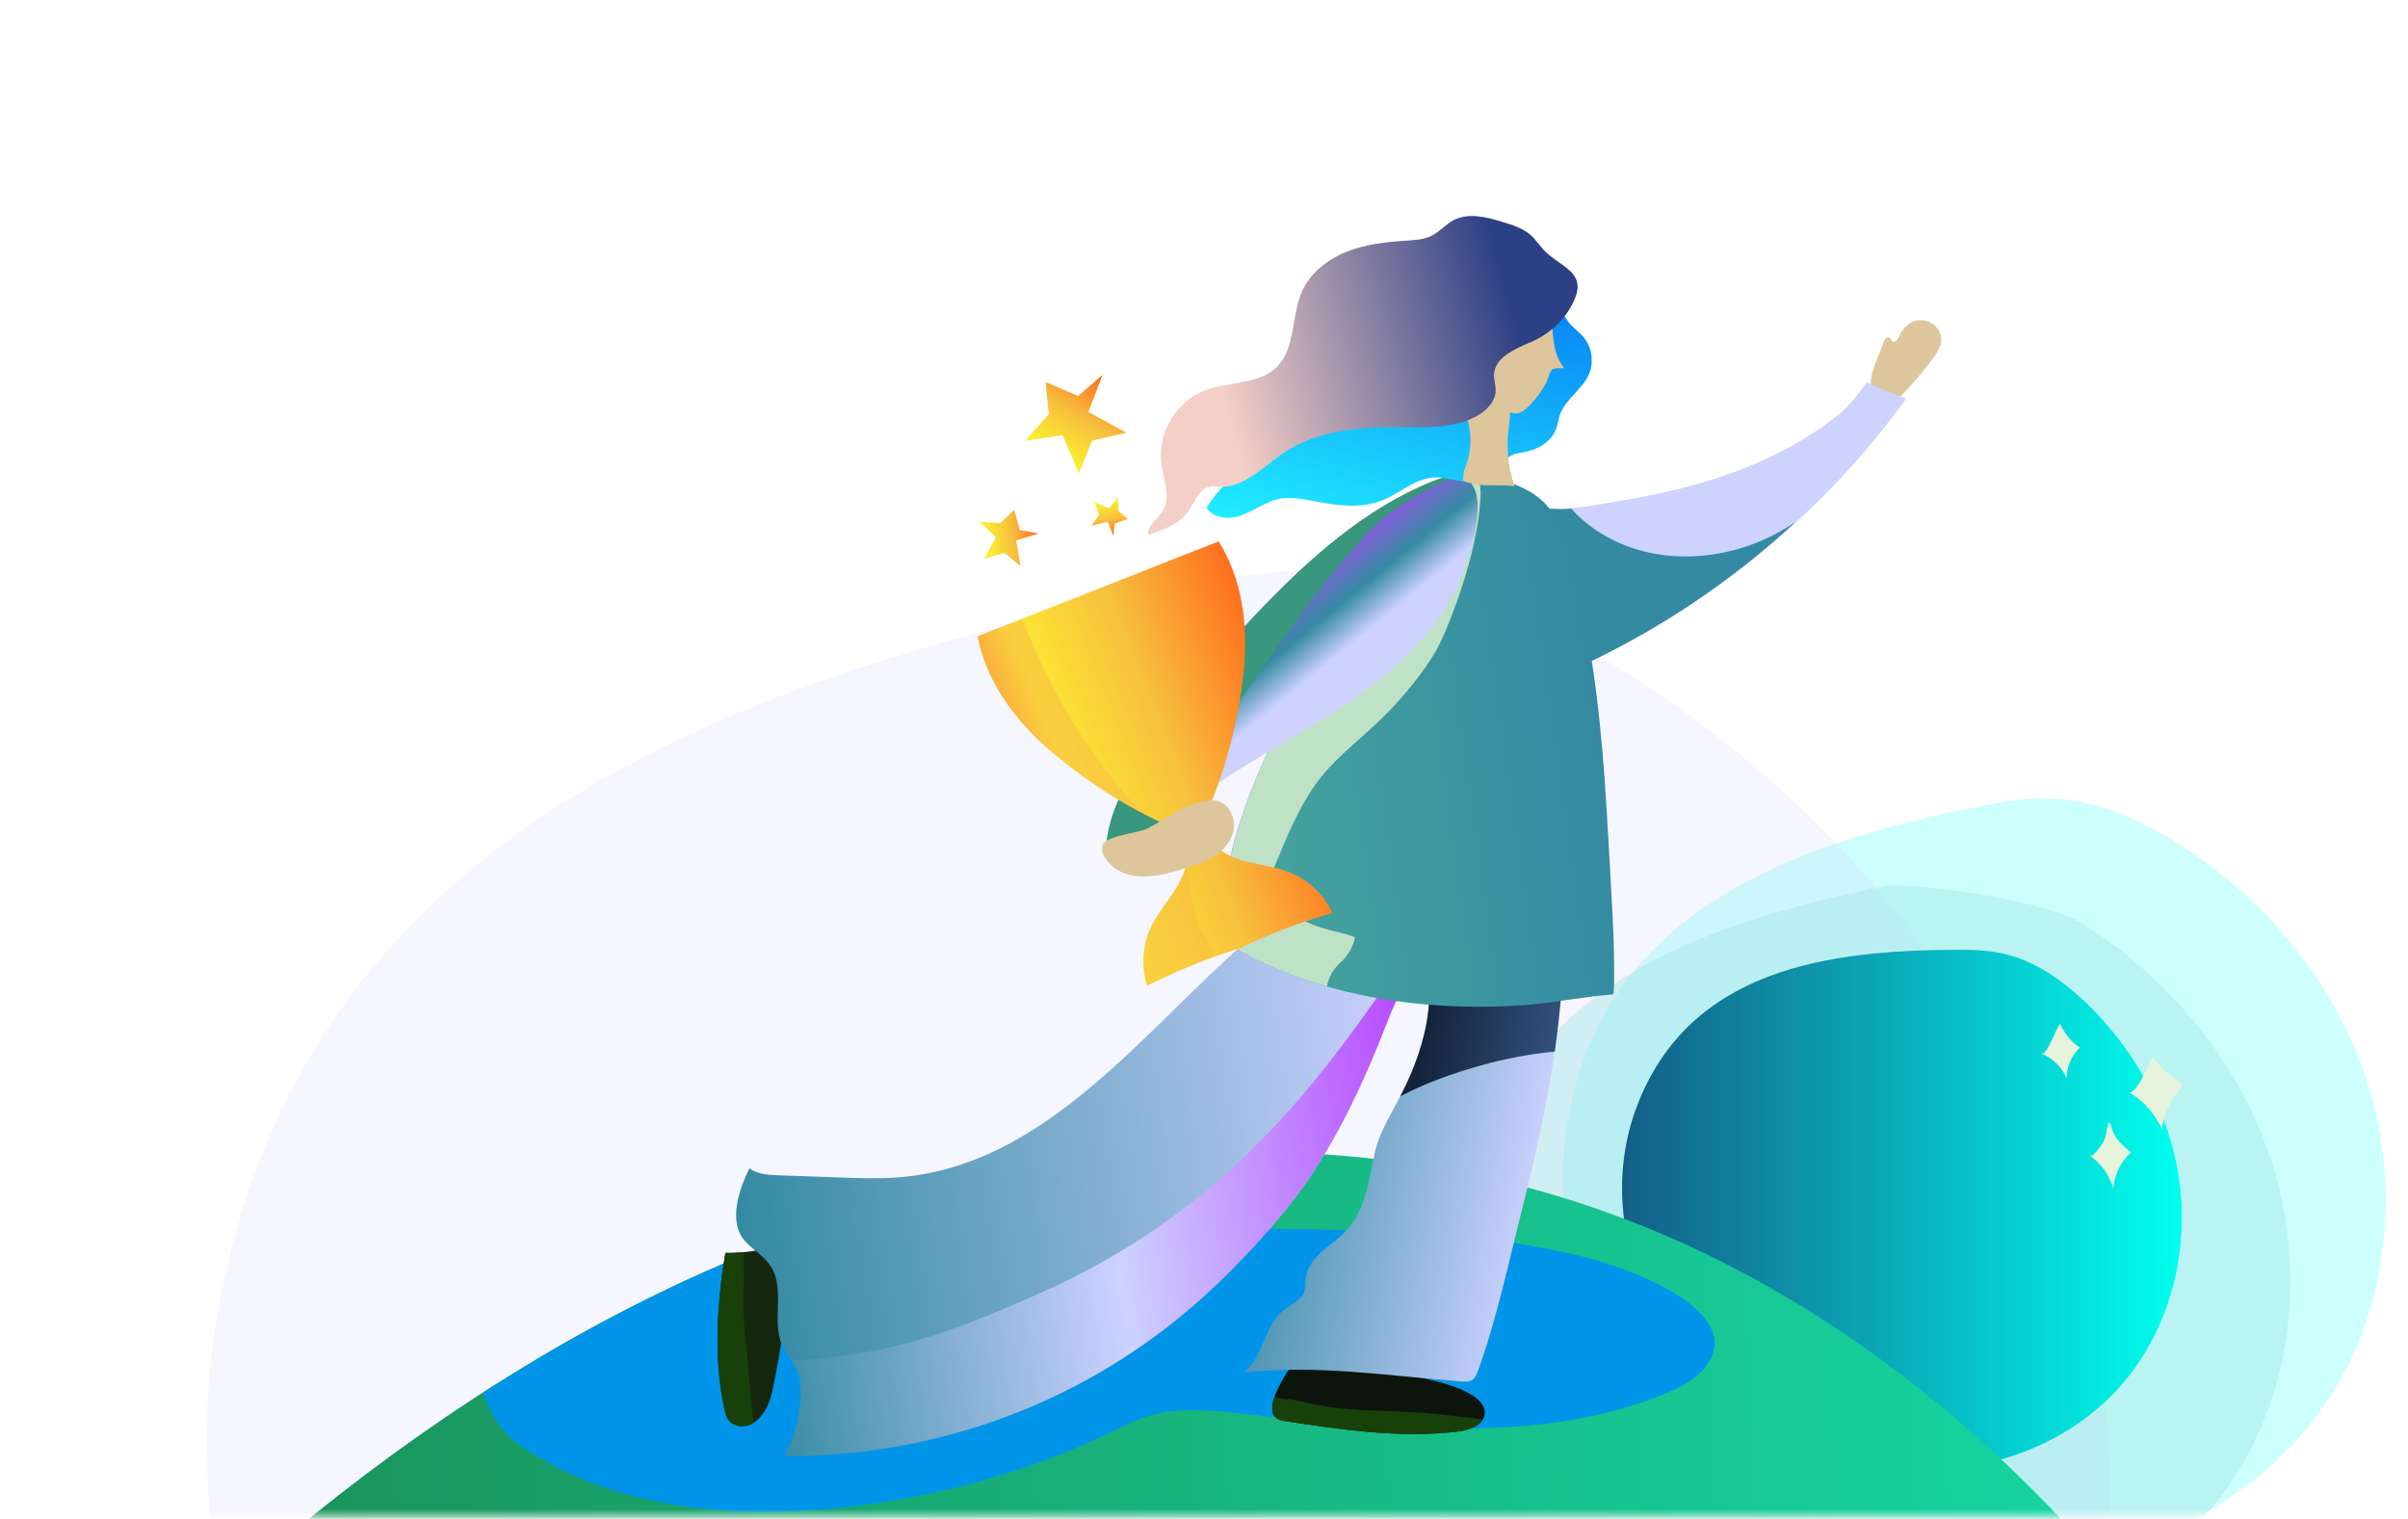 <svg width="371" height="234" viewBox="0 0 371 234" fill="none" xmlns="http://www.w3.org/2000/svg">
<mask id="mask0_20_508" style="mask-type:luminance" maskUnits="userSpaceOnUse" x="0" y="0" width="371" height="234">
<path d="M370.667 0.898H0.673V233.568H370.667V0.898Z" fill="white"/>
</mask>
<g mask="url(#mask0_20_508)">
<path opacity="0.2" d="M241.598 172.187C238.773 188.018 243.772 205.049 254.71 216.832C260.619 223.2 268.039 227.994 275.769 231.949C283.313 235.811 291.292 238.959 299.643 240.408C323.952 244.643 350.775 232.353 361.796 210.258C368.699 196.435 369.289 179.776 364.208 165.187C359.127 150.599 348.592 138.132 335.511 129.922C329.54 126.174 322.845 123.223 315.797 122.995C312.206 122.881 308.646 123.471 305.128 124.186C276.959 129.859 247.362 139.934 241.609 172.176L241.598 172.187Z" fill="#05FFF0"/>
<path opacity="0.2" d="M33.653 201.629C27.116 238.236 38.681 277.62 63.988 304.865C77.658 319.589 94.826 330.674 112.71 339.82C130.164 348.75 148.624 356.028 167.945 359.38C224.185 369.172 286.244 340.754 311.742 289.662C327.712 257.7 329.077 219.178 317.321 185.444C305.565 151.71 281.192 122.885 250.929 103.899C237.114 95.232 221.624 88.409 205.319 87.882C197.011 87.618 188.775 88.983 180.635 90.635C115.464 103.755 46.989 127.05 33.677 201.605L33.653 201.629Z" fill="#CDD2FF"/>
<path opacity="0.38" d="M226.904 184.539C224.079 200.37 229.077 217.402 240.016 229.185C245.925 235.552 253.344 240.346 261.075 244.301C268.619 248.164 276.598 251.311 284.949 252.761C309.258 256.995 336.081 244.705 347.102 222.61C354.005 208.787 354.594 192.128 349.513 177.539C344.432 162.951 333.897 150.485 320.817 142.274C314.845 138.526 293.952 135.824 290.434 136.538C262.265 142.212 232.668 152.286 226.914 184.528L226.904 184.539Z" fill="#9AE4E4"/>
<path d="M252.298 170.178C248.283 180.459 249.39 192.594 255.186 201.974C258.321 207.048 262.668 211.262 267.345 214.958C271.909 218.562 276.856 221.74 282.289 223.832C298.09 229.92 317.774 225.219 328.132 211.821C334.621 203.435 337.229 192.304 335.749 181.805C334.269 171.306 328.836 161.511 321.127 154.243C317.608 150.93 313.489 148.041 308.781 146.954C306.38 146.394 303.896 146.322 301.444 146.333C281.73 146.405 260.463 149.231 252.298 170.168V170.178Z" fill="url(#paint0_linear_20_508)"/>
<path d="M322.007 178.057C323.735 179.268 325.018 181.09 325.587 183.131C325.753 180.997 326.757 178.947 328.351 177.518C327.098 176.659 325.701 175.251 325.339 173.739C325.267 173.429 325.174 173.045 324.863 172.952C324.563 174.185 324.48 175.469 323.725 176.472C323.538 176.721 322.4 178.326 322.007 178.057Z" fill="#E5F4DB"/>
<path d="M314.473 162.298C316.212 162.982 317.65 164.38 318.396 166.088C318.427 164.338 319.172 162.609 320.434 161.397C319.047 160.507 318.147 159.244 317.423 157.794C316.802 158.063 315.498 162.702 314.473 162.298Z" fill="#E5F4DB"/>
<path d="M327.926 168.252C330.317 169.567 331.921 171.586 333.131 173.978C333.266 172.093 334.218 169.805 335.439 168.376C335.646 168.138 335.863 167.9 335.998 167.61C336.133 167.32 336.133 166.958 335.936 166.719C335.832 166.606 335.698 166.523 335.564 166.45C334.198 165.674 332.997 164.607 332.056 163.354C331.962 163.22 331.838 163.075 331.672 163.086C331.476 163.086 331.352 163.303 331.279 163.489C331.021 164.131 329.013 168.863 327.926 168.262V168.252Z" fill="#E5F4DB"/>
<path d="M358.247 293.317C354.004 285.406 350.113 277.817 348.964 275.901C340.82 262.286 331.465 249.375 320.827 237.602C299.829 214.337 273.72 195.337 243.793 185.481C199.832 171.006 150.749 177.083 108.496 195.969C83.804 207.006 61.172 222.237 40.641 239.777C22.303 255.442 7.66 274.835 -6.197 294.663C-6.673 295.346 -7.17 296.091 -7.118 296.93C-7.066 297.789 -6.445 298.493 -5.855 299.125C-3.113 302.066 -0.371 305.006 2.372 307.947C5.694 311.519 9.047 315.101 12.989 317.98C30.685 330.86 55.967 330.352 76.415 327.412C98.106 324.285 119.993 319.057 141.673 322.235C151.059 323.612 160.155 326.532 169.531 327.981C183.605 330.166 198.207 328.934 211.722 324.43C224.947 320.02 237.076 312.565 250.55 309.003C286.718 299.425 324.325 319.253 361.703 317.389C365.056 317.213 367.623 314.573 370.904 313.994C365.471 308.226 361.983 300.295 358.247 293.338V293.317Z" fill="url(#paint1_linear_20_508)"/>
<path style="mix-blend-mode:multiply" d="M80.545 222.993C97.682 234.506 120.656 234.382 140.204 230.707C149.952 228.874 159.515 225.954 168.559 221.885C173.123 219.835 176.393 217.619 181.35 217.34C188.17 216.956 195.62 218.448 202.43 218.975C220.633 220.383 239.612 221.667 256.511 214.741C258.819 213.799 261.137 212.639 262.689 210.692C269.664 201.913 250.126 195.162 244.434 193.733C237.315 191.952 230.05 190.906 222.744 190.306C195.734 188.069 167.949 191.32 141.58 184.259C130.249 187.272 119.155 191.217 108.506 195.98C96.678 201.27 85.326 207.524 74.45 214.534C75.505 217.961 77.523 220.963 80.555 223.003L80.545 222.993Z" fill="url(#paint2_linear_20_508)"/>
<path d="M197.762 218.903C206.662 220.259 215.696 221.616 224.627 220.55C226.459 220.332 228.756 219.493 228.766 217.65C228.766 216.522 227.835 215.611 226.883 215C224.855 213.706 222.464 213.105 220.125 212.525C215.479 211.376 210.843 210.237 206.196 209.088C202.647 208.207 199.966 208.643 198.062 211.79C196.79 213.892 194.357 218.375 197.762 218.893V218.903Z" fill="#0C150C"/>
<path d="M218.749 217.64C215.634 217.433 212.509 217.391 209.384 217.215C205.762 217.009 202.294 216.48 198.797 215.538C197.938 215.611 197.11 215.486 196.365 215.196C195.765 216.946 195.755 218.603 197.752 218.903C206.652 220.259 215.686 221.616 224.616 220.55C226.055 220.373 227.783 219.825 228.456 218.696C225.206 218.334 221.967 217.847 218.738 217.63L218.749 217.64Z" fill="#18410A"/>
<path d="M111.652 217.267C111.766 217.785 111.91 218.303 112.211 218.737C113.007 219.866 114.756 219.98 115.957 219.296C117.157 218.613 117.923 217.35 118.482 216.087C119.434 213.944 122.983 192.625 121.183 192.49C117.975 192.242 115.005 193.143 111.766 193.029C110.451 200.732 109.914 209.595 111.652 217.267Z" fill="#15270F"/>
<path d="M116.008 218.592C115.646 215.217 115.336 211.832 115.098 208.446C114.901 206.944 114.746 205.443 114.642 203.931C114.508 201.933 114.456 199.873 114.622 197.843C114.611 197.15 114.601 196.466 114.601 195.773C114.569 194.82 114.559 193.868 114.58 192.915C113.659 193.008 112.728 193.06 111.765 193.029C110.451 200.732 109.913 209.595 111.651 217.267C111.765 217.785 111.91 218.303 112.21 218.737C113.007 219.866 114.756 219.98 115.956 219.296C116.06 219.235 116.163 219.172 116.267 219.1C116.132 218.976 116.039 218.8 116.008 218.592Z" fill="#18410A"/>
<path d="M288.207 59.204C288.187 57.206 289.491 54.825 290.122 52.94C290.205 52.681 290.298 52.412 290.484 52.215C291.209 51.47 291.271 52.63 291.767 52.65C292.451 52.671 292.626 51.584 293.03 51.004C293.547 50.259 294.272 49.617 295.162 49.41C297.459 48.85 299.694 50.973 298.939 53.22C298.68 54.007 298.194 54.69 297.697 55.363C295.731 58.014 293.527 60.488 291.105 62.735C290.671 63.139 288.28 59.805 288.218 59.37C288.218 59.318 288.218 59.267 288.207 59.215V59.204Z" fill="#DDC69B"/>
<path d="M261.313 74.632C262.451 74.311 263.589 73.969 264.707 73.596C269.437 72.043 274.02 70.024 278.253 67.405C280.033 66.307 281.751 65.117 283.376 63.801C285.094 62.404 286.377 60.581 287.691 58.821C287.557 59.008 293.155 61.368 293.714 61.368C280.954 79.053 263.517 93.341 243.71 102.443C242.52 102.991 241.319 103.519 240.119 104.026C238.546 97.39 233.361 91.881 232.627 85.1C232.378 82.811 233.113 80.088 235.276 78.918C237.221 77.862 239.426 78.484 241.516 78.338C244.165 78.152 246.856 77.635 249.474 77.2C253.458 76.537 257.422 75.708 261.313 74.621V74.632Z" fill="#CDD2FF"/>
<g style="mix-blend-mode:multiply">
<path d="M271.495 83.256C262.182 87.284 250.757 86.653 243.12 79.446C242.737 79.084 242.405 78.732 242.106 78.359C241.888 78.38 241.671 78.4 241.464 78.421C239.374 78.576 237.169 77.976 235.234 79.042C233.082 80.223 232.368 82.946 232.626 85.234C233.392 92.005 238.598 97.493 240.212 104.12C241.412 103.602 242.612 103.074 243.803 102.515C255.776 96.934 266.859 89.459 276.566 80.482C274.962 81.538 273.286 82.48 271.505 83.256H271.495Z" fill="#348AA2"/>
</g>
<path d="M207.117 172.394C204.841 176.783 202.253 181.008 199.242 184.932C196.065 189.063 192.515 192.883 188.832 196.559C182.415 202.948 175.088 208.435 167.13 212.763C153.026 220.436 136.965 224.443 120.924 224.318C122.197 221.802 123.015 219.038 123.304 216.232C123.522 214.182 123.429 212.007 122.415 210.216C121.918 209.336 121.214 208.591 120.728 207.7C118.689 203.942 121.059 198.848 118.824 195.213C117.871 193.66 116.237 192.687 114.953 191.393C112.056 188.483 113.846 183.275 115.45 180.003C116.733 180.935 118.43 181.018 120.014 181.08C123.17 181.194 126.326 181.298 129.473 181.411C132.38 181.515 135.288 181.619 138.186 181.411C161.098 179.765 176.237 158.674 192.308 144.79C193.892 143.423 194.71 144.293 196.231 143.92C197.1 143.713 198.062 142.833 198.88 142.419C200.939 141.394 203.164 140.607 205.441 140.224C209.746 139.489 213.782 140.421 216.048 144.365C218.408 148.476 215.458 153.073 213.896 157.101C211.888 162.288 209.694 167.455 207.117 172.404V172.394Z" fill="url(#paint3_linear_20_508)"/>
<path style="mix-blend-mode:multiply" d="M214.382 150.484C209.342 157.784 204.096 165.011 198.156 171.596C187.362 183.575 175.254 192.521 160.507 199.106C152.405 202.72 144.054 206.209 135.32 207.979C132.215 208.611 129.038 209.036 125.892 209.347C124.598 209.471 123.295 209.543 121.99 209.533C122.135 209.75 122.28 209.968 122.405 210.185C123.419 211.976 123.512 214.151 123.295 216.201C123.004 219.007 122.187 221.771 120.915 224.287C136.965 224.411 153.026 220.404 167.121 212.732C175.079 208.404 182.395 202.916 188.821 196.528C192.506 192.863 196.065 189.032 199.232 184.901C202.254 180.976 204.83 176.752 207.107 172.362C209.684 167.402 211.868 162.247 213.885 157.059C215.137 153.839 217.269 150.246 216.866 146.84C216.038 148.051 215.21 149.263 214.382 150.464V150.484Z" fill="url(#paint4_linear_20_508)"/>
<path style="mix-blend-mode:multiply" d="M117.198 191.041C117.198 191.041 117.137 191.02 117.095 191.01C117.343 191.144 117.602 191.279 117.85 191.444C117.582 191.269 117.364 191.144 117.198 191.041Z" fill="url(#paint5_linear_20_508)"/>
<path d="M234.634 185.791C232.492 194.22 230.67 203.072 227.69 211.241C227.493 211.79 227.245 212.391 226.727 212.67C226.292 212.908 225.775 212.888 225.278 212.846C214.071 211.997 202.822 210.206 191.656 211.449C194.616 209.046 194.761 204.294 197.731 201.892C198.91 200.929 200.576 200.297 201.011 198.837C201.198 198.226 201.125 197.564 201.187 196.932C201.456 194.323 203.898 192.584 205.958 190.958C210.377 187.458 210.697 182.623 211.815 177.57C212.405 174.93 213.781 172.538 215.075 170.157C220.001 161.066 222.174 151.986 218.055 142.253C217.61 141.197 236.268 139.861 237.52 139.861C238.442 139.861 239.466 139.902 240.139 140.535C240.853 141.207 240.915 142.305 240.925 143.288C240.957 157.66 238.183 171.814 234.623 185.781L234.634 185.791Z" fill="url(#paint6_linear_20_508)"/>
<path style="mix-blend-mode:multiply" d="M215.748 168.904C219.691 166.823 223.954 165.322 228.218 164.131C231.923 163.096 235.72 162.371 239.539 162.019C240.429 155.827 240.947 149.583 240.936 143.309C240.936 142.326 240.874 141.228 240.15 140.555C239.477 139.923 238.463 139.882 237.531 139.882C236.279 139.882 217.611 141.218 218.066 142.274C221.998 151.561 220.198 160.248 215.748 168.914V168.904Z" fill="url(#paint7_linear_20_508)"/>
<path d="M201.042 150.92C211.577 154.533 223.012 155.589 234.178 154.905C238.928 154.616 243.72 153.549 248.521 153.208C248.842 153.187 248.624 144.935 248.594 144.158C248.48 141.3 247.61 125.117 247.207 119.796C246.348 108.271 244.951 96.716 241.732 85.586C239.994 79.55 238.804 76.568 232.636 74.342C227.731 72.572 222.681 73.099 218.966 77.013C211.67 84.706 206.527 94.138 201.55 103.499C195.216 115.416 188.883 127.882 188.251 141.363C188.2 142.398 188.2 143.485 188.676 144.407C189.224 145.473 190.332 146.136 191.387 146.705C194.491 148.383 197.72 149.77 201.042 150.909V150.92Z" fill="url(#paint8_linear_20_508)"/>
<path style="mix-blend-mode:multiply" d="M206.321 148.476C206.269 148.548 206.672 148.228 206.89 147.969C206.766 148.083 206.642 148.196 206.507 148.31C206.445 148.362 206.383 148.414 206.321 148.476Z" fill="url(#paint9_linear_20_508)"/>
<path style="mix-blend-mode:multiply" d="M206.32 148.476C206.32 148.476 206.517 148.279 206.921 147.937C207.283 147.513 207.624 147.057 207.924 146.581C207.935 146.561 207.956 146.529 207.976 146.508C208.162 146.105 208.266 145.908 208.297 145.857C208.421 145.566 208.545 145.266 208.649 144.955C208.68 144.769 208.711 144.583 208.731 144.396C208.255 144.21 207.769 144.044 207.272 143.899C205.782 143.527 204.281 143.185 202.833 142.678C200.639 141.911 198.89 140.638 197.265 139.013C195.868 137.625 195.724 134.985 196.448 133.276C198.218 129.062 199.935 124.786 202.564 121.007C205.047 117.435 208.483 114.805 211.629 111.875C212.446 111.119 213.243 110.332 214.03 109.545C214.143 109.421 214.257 109.307 214.371 109.183C214.744 108.789 215.106 108.396 215.468 107.992C216.928 106.366 218.314 104.669 219.566 102.877C220.146 102.049 220.684 101.2 221.212 100.341C221.274 100.216 221.336 100.102 221.408 99.978C221.543 99.73 221.667 99.471 221.791 99.222C222.412 97.939 222.971 96.634 223.489 95.308C224.658 92.337 225.651 89.303 226.489 86.228C227.338 82.863 228.042 79.394 228.125 75.916C228.083 75.098 228.001 74.29 227.824 73.493C227.824 73.462 227.814 73.42 227.804 73.389C224.564 73.296 221.471 74.404 218.987 77.023C211.691 84.716 206.548 94.149 201.57 103.509C195.237 115.426 188.904 127.892 188.273 141.373C188.221 142.408 188.221 143.496 188.697 144.417C189.245 145.484 190.352 146.146 191.408 146.716C194.513 148.393 197.741 149.78 201.063 150.919C202.181 151.303 203.309 151.655 204.447 151.986C204.675 150.66 205.337 149.387 206.341 148.486L206.32 148.476Z" fill="url(#paint10_linear_20_508)"/>
<path d="M225.03 89.168C221.222 98.269 213.16 104.875 204.83 110.156C196.489 115.437 187.507 119.837 180.17 126.432C179.186 127.323 178.182 128.834 179.072 129.818C176.196 129.466 173.257 129.611 170.432 130.242C170.824 125.584 173.05 121.286 175.513 117.311C180.666 108.976 187.02 101.438 193.788 94.356C201.632 86.135 210.315 78.318 220.87 74.104C231.312 69.941 227.12 84.188 225.041 89.179L225.03 89.168Z" fill="url(#paint11_linear_20_508)"/>
<g style="mix-blend-mode:multiply">
<path d="M220.871 74.094C210.326 78.307 201.633 86.124 193.789 94.346C187.021 101.438 180.667 108.965 175.513 117.301C173.05 121.276 170.825 125.573 170.432 130.232C173.257 129.601 176.196 129.456 179.073 129.808C178.183 128.824 179.177 127.302 180.17 126.422C181.422 125.293 182.736 124.237 184.071 123.223C185.841 121.887 187.196 114.277 188.511 111.979C190.57 108.375 193.137 104.948 195.496 101.501C199.708 95.319 204.292 89.396 209.218 83.754C211.464 81.186 213.503 79.26 216.431 77.489C218.014 76.537 223.685 72.81 225.579 73.606C224.524 73.162 223.002 73.244 220.881 74.094H220.871Z" fill="#38977D"/>
</g>
<path d="M183.006 125.946H183.026C183.026 125.946 183.036 125.946 183.047 125.935H182.996L183.006 125.946Z" fill="url(#paint12_linear_20_508)"/>
<path d="M191.625 103.24C191.625 103.24 191.625 103.302 191.625 103.332C190.86 110.809 188.759 119.33 185.189 126.888C185.603 127.623 185.903 128.534 186.244 129.062C187.641 131.237 190.001 132.262 192.432 132.852C194.523 133.359 196.676 133.608 198.673 134.405C201.56 135.554 203.971 137.832 205.275 140.648C200.515 142.005 195.869 143.765 191.398 145.887C191.398 145.908 191.418 145.928 191.418 145.96C191.263 146.012 191.108 146.053 190.953 146.105C190.808 146.177 190.663 146.25 190.508 146.312C190.508 146.291 190.487 146.27 190.477 146.25C185.758 147.741 181.163 149.625 176.744 151.872C175.782 148.921 175.999 145.608 177.334 142.802C178.255 140.866 179.663 139.209 180.842 137.418C182.229 135.326 183.253 132.966 182.798 130.419C182.684 129.787 182.291 128.917 182.094 128.099C174.333 124.993 166.996 120.189 161.346 115.24C161.325 115.219 161.304 115.198 161.284 115.178C156.006 110.528 151.898 104.7 150.614 98.031L166.685 91.706L169.19 90.722L170.608 90.163L187.765 83.412C191.367 89.179 192.319 96.23 191.625 103.24ZM183.047 125.915L182.995 125.935H183.015C183.015 125.935 183.026 125.935 183.036 125.925L183.047 125.915Z" fill="url(#paint13_linear_20_508)"/>
<g style="mix-blend-mode:multiply" opacity="0.38">
<path d="M175.72 124.682C173.981 123.254 172.533 121.39 171.135 119.64C165.475 112.558 161.098 104.441 157.775 96.023C157.683 95.784 157.62 95.536 157.589 95.298L150.614 98.042C151.908 104.71 156.006 110.539 161.284 115.188C161.304 115.209 161.325 115.229 161.346 115.25C165.982 119.309 171.746 123.264 177.945 126.277C177.179 125.78 176.423 125.272 175.72 124.693V124.682Z" fill="url(#paint14_linear_20_508)"/>
<path d="M186.388 120.044C186.419 119.94 186.461 119.837 186.491 119.733C186.523 119.619 186.626 119.267 186.626 119.246C186.678 119.071 186.719 118.894 186.761 118.708C186.854 118.346 186.936 117.994 187.019 117.631C187.206 116.814 187.361 115.996 187.506 115.167C187.754 113.686 187.93 112.196 188.044 110.694C188.106 109.938 188.137 109.183 188.168 108.427C188.168 108.385 188.168 108.344 188.168 108.313C188.168 108.137 188.168 107.961 188.168 107.785C188.168 107.402 188.168 107.019 188.168 106.635C188.137 103.612 187.889 100.589 187.444 97.587C187.227 96.116 186.968 94.646 186.668 93.186C186.502 92.389 186.316 91.602 186.14 90.814C186.14 90.794 186.14 90.784 186.14 90.773C186.088 90.587 186.046 90.411 185.995 90.224C185.912 89.904 185.829 89.583 185.747 89.262C185.333 87.739 184.877 86.228 184.37 84.727L176.94 87.647C177.209 88.237 177.468 88.827 177.727 89.417C182.001 99.181 184.908 109.483 186.367 120.023L186.388 120.044Z" fill="url(#paint15_linear_20_508)"/>
<path d="M196.727 143.568C199.521 142.45 202.377 141.477 205.275 140.648C203.971 137.832 201.55 135.554 198.673 134.405C196.676 133.618 194.523 133.359 192.432 132.852C191.863 132.717 191.304 132.551 190.756 132.354C192.66 136.134 194.865 139.758 196.727 143.557V143.568Z" fill="url(#paint16_linear_20_508)"/>
<path d="M185.167 143.464C184.133 141.352 183.708 138.981 183.315 136.683C183.098 135.419 182.994 134.135 182.818 132.873C182.549 134.487 181.783 136.02 180.862 137.417C179.683 139.209 178.275 140.866 177.354 142.802C176.019 145.608 175.813 148.921 176.764 151.872C180.303 150.07 183.957 148.506 187.693 147.192C186.699 146.074 185.861 144.852 185.178 143.464H185.167Z" fill="url(#paint17_linear_20_508)"/>
</g>
<path d="M173.463 128.534C174.747 128.234 176.03 127.996 176.609 127.727C179.755 126.256 187.993 119.702 189.949 125.946C190.528 127.778 189.597 129.829 188.158 131.102C186.72 132.375 184.847 133.038 183.015 133.639C178.959 134.964 173.401 136.476 170.39 132.365C169.955 131.775 169.676 131.009 169.852 130.295C170.058 129.435 171.777 128.928 173.463 128.534Z" fill="#DDC69B"/>
<path d="M224.813 38.683C227.473 39.853 230.588 38.755 233.444 39.263C235.638 39.656 237.635 41.054 238.753 42.99C240.005 45.144 240.192 47.877 241.795 49.782C242.468 50.58 243.348 51.18 244.01 51.988C245.283 53.541 245.604 55.819 244.807 57.662C243.782 60.022 241.206 61.462 240.346 63.895C240.088 64.629 240.005 65.417 239.726 66.141C239.012 67.995 237.118 69.165 235.183 69.579C234.397 69.745 233.579 69.817 232.854 70.179C231.302 70.966 230.619 72.892 229.118 73.783C226.728 75.222 223.696 73.41 220.902 73.565C218.004 73.731 215.707 75.978 213.016 77.065C209.87 78.338 206.311 77.955 202.968 77.314C200.971 76.93 198.901 76.454 196.914 76.899C194.937 77.344 193.272 78.639 191.378 79.353C189.483 80.067 186.948 79.953 185.903 78.214C187.176 76.143 188.853 74.321 190.808 72.892C195.154 69.724 201.043 68.243 203.806 63.636C204.707 62.134 205.193 60.416 206.114 58.935C208.597 54.939 213.585 53.479 217.487 50.838C219.205 49.679 220.85 48.053 221.078 45.993C221.181 45.051 220.974 44.098 221.078 43.156C221.336 40.526 224.307 38.528 226.842 39.273" fill="url(#paint18_linear_20_508)"/>
<path d="M232.533 65.303C232.005 68.502 232.285 71.826 233.351 74.89C230.784 74.601 228.135 75.098 225.713 74.197C225.62 74.166 225.527 74.125 225.465 74.041C225.341 73.886 225.538 72.55 225.61 72.375C226.314 70.738 226.634 68.947 226.521 67.167C226.355 64.464 225.206 61.731 224.554 59.111C224.285 58.024 224.058 56.73 224.834 55.912C225.113 55.611 225.496 55.425 225.889 55.311C227.359 54.887 228.994 55.415 230.132 56.44C231.27 57.465 231.954 58.914 232.306 60.395C232.605 61.658 232.74 64.019 232.533 65.292V65.303Z" fill="#DDC69B"/>
<path d="M239.084 50.052C239.271 51.304 239.301 52.619 239.622 53.893C239.891 54.939 240.336 55.964 241.06 56.771C240.936 56.637 239.353 56.751 239.167 56.896C238.753 57.227 238.505 58.449 238.246 58.935C237.501 60.333 236.528 61.628 235.379 62.725C234.996 63.097 234.572 63.46 234.055 63.605C232.895 63.936 231.757 63.139 230.816 62.383C227.742 59.898 225.879 57.858 225.662 53.883C225.548 51.791 225.434 49.638 226.149 47.681C227.918 42.804 233.785 43.425 237.18 46.262C238.453 47.329 238.867 48.654 239.084 50.062V50.052Z" fill="#DDC69B"/>
<path d="M235.689 52.775C233.278 53.82 230.236 55.135 230.184 57.765C230.163 58.552 230.443 59.318 230.443 60.105C230.433 61.948 228.87 63.429 227.224 64.257C223.664 66.038 219.494 65.841 215.52 65.81C209.414 65.769 202.988 66.318 197.897 69.693C194.668 71.836 191.698 75.181 187.828 75.004C187.362 74.984 186.896 74.911 186.441 74.984C184.671 75.274 184.05 77.428 182.995 78.887C181.598 80.823 179.155 81.662 176.879 82.387C176.724 80.979 178.276 80.067 179.062 78.887C180.48 76.754 179.269 73.959 178.928 71.422C178.297 66.763 181.194 61.855 185.582 60.167C189.287 58.739 193.944 59.318 196.748 56.502C199.656 53.582 198.921 48.706 200.577 44.937C201.85 42.069 204.509 39.977 207.418 38.807C210.325 37.637 213.502 37.275 216.628 37.078C217.983 36.995 219.39 36.923 220.601 36.301C221.823 35.68 222.723 34.572 223.934 33.931C226.241 32.709 229.056 33.444 231.55 34.21C233.081 34.676 234.665 35.173 235.855 36.239C236.714 37.006 237.314 38.031 238.152 38.828C240.553 41.095 244.258 41.996 242.685 45.889C241.392 49.109 238.846 51.429 235.7 52.785L235.689 52.775Z" fill="url(#paint19_linear_20_508)"/>
<path d="M156.265 78.525L157.113 81.652L160.022 82.19L156.554 83.277L157.237 87.201L154.713 85.172L151.619 86.104L153.44 82.76L150.925 80.409L154.154 80.575L156.265 78.525Z" fill="url(#paint20_linear_20_508)"/>
<path d="M173.743 79.964L171.756 80.668L171.539 82.584L170.66 80.378L168.145 81.02L169.345 79.281L168.589 77.303L170.845 78.328L172.253 76.589L172.305 78.691L173.743 79.964Z" fill="url(#paint21_linear_20_508)"/>
<path d="M161.097 58.852L166.106 61.016L169.883 57.744L167.668 63.47L173.577 66.67L168.248 67.881L166.23 72.944L163.725 67.042L157.993 67.891L161.594 63.791L161.097 58.852Z" fill="url(#paint22_linear_20_508)"/>
</g>
<defs>
<linearGradient id="paint0_linear_20_508" x1="249.918" y1="186.402" x2="336.163" y2="186.402" gradientUnits="userSpaceOnUse">
<stop stop-color="#145E87"/>
<stop offset="1" stop-color="#00FFF0"/>
</linearGradient>
<linearGradient id="paint1_linear_20_508" x1="379.482" y1="245.44" x2="-46.795" y2="262.682" gradientUnits="userSpaceOnUse">
<stop stop-color="#15E2B1"/>
<stop offset="1" stop-color="#1B7E43"/>
</linearGradient>
<linearGradient id="paint2_linear_20_508" x1="379.4" y1="198.516" x2="-49.423" y2="215.861" gradientUnits="userSpaceOnUse">
<stop stop-color="#294566"/>
<stop offset="0.21" stop-color="#0095E9"/>
</linearGradient>
<linearGradient id="paint3_linear_20_508" x1="113.715" y1="189.785" x2="220.824" y2="174.568" gradientUnits="userSpaceOnUse">
<stop stop-color="#348AA2"/>
<stop offset="1" stop-color="#CDD2FF"/>
</linearGradient>
<linearGradient id="paint4_linear_20_508" x1="114.293" y1="193.854" x2="221.402" y2="178.637" gradientUnits="userSpaceOnUse">
<stop stop-color="#348AA2"/>
<stop offset="0.53" stop-color="#CDD2FF"/>
<stop offset="1" stop-color="#B845FF"/>
</linearGradient>
<linearGradient id="paint5_linear_20_508" x1="113.987" y1="191.702" x2="221.095" y2="176.485" gradientUnits="userSpaceOnUse">
<stop stop-color="#F7F2A7"/>
<stop offset="0.01" stop-color="#FC9E2D"/>
<stop offset="0.53" stop-color="#F7C3A6"/>
<stop offset="1" stop-color="#B12B38"/>
</linearGradient>
<linearGradient id="paint6_linear_20_508" x1="191.377" y1="171.179" x2="237.841" y2="179.925" gradientUnits="userSpaceOnUse">
<stop stop-color="#348AA2"/>
<stop offset="1" stop-color="#CDD2FF"/>
</linearGradient>
<linearGradient id="paint7_linear_20_508" x1="195.662" y1="148.43" x2="242.126" y2="157.187" gradientUnits="userSpaceOnUse">
<stop stop-color="#3A6D89"/>
<stop offset="0.53" stop-color="#132239"/>
<stop offset="1" stop-color="#355482"/>
</linearGradient>
<linearGradient id="paint8_linear_20_508" x1="185.12" y1="120.73" x2="246.718" y2="111.979" gradientUnits="userSpaceOnUse">
<stop stop-color="#B945FF"/>
<stop offset="0.14" stop-color="#44A39D"/>
<stop offset="1" stop-color="#348AA2"/>
</linearGradient>
<linearGradient id="paint9_linear_20_508" x1="189.371" y1="150.653" x2="250.969" y2="141.901" gradientUnits="userSpaceOnUse">
<stop stop-color="#4B2F9A"/>
<stop offset="1" stop-color="#AC2FBA"/>
</linearGradient>
<linearGradient id="paint10_linear_20_508" x1="184.597" y1="117.05" x2="246.195" y2="108.299" gradientUnits="userSpaceOnUse">
<stop stop-color="#BFE2C7"/>
</linearGradient>
<linearGradient id="paint11_linear_20_508" x1="187.848" y1="89.221" x2="200.958" y2="105.272" gradientUnits="userSpaceOnUse">
<stop stop-color="#348AA2"/>
<stop offset="0.24" stop-color="#B845FF"/>
<stop offset="0.71" stop-color="#348AA2"/>
<stop offset="1" stop-color="#CDD2FF"/>
</linearGradient>
<linearGradient id="paint12_linear_20_508" x1="183.103" y1="125.728" x2="183.15" y2="125.71" gradientUnits="userSpaceOnUse">
<stop stop-color="#FCF72D"/>
<stop offset="0.53" stop-color="#F7C03E"/>
<stop offset="1" stop-color="#FF6E1E"/>
</linearGradient>
<linearGradient id="paint13_linear_20_508" x1="161.246" y1="125.734" x2="199.169" y2="110.834" gradientUnits="userSpaceOnUse">
<stop stop-color="#FCBC2D"/>
<stop offset="0.13" stop-color="#FBE931"/>
<stop offset="0.53" stop-color="#F7C03E"/>
<stop offset="1" stop-color="#FF6E1E"/>
</linearGradient>
<linearGradient id="paint14_linear_20_508" x1="156.968" y1="114.845" x2="194.891" y2="99.946" gradientUnits="userSpaceOnUse">
<stop stop-color="#F7A356"/>
<stop offset="0.11" stop-color="#F7A555"/>
<stop offset="0.53" stop-color="#F7C03E"/>
<stop offset="1" stop-color="#FF6E1E"/>
</linearGradient>
<linearGradient id="paint15_linear_20_508" x1="156.475" y1="113.593" x2="194.397" y2="98.693" gradientUnits="userSpaceOnUse">
<stop stop-color="#DD9178"/>
<stop offset="0.03" stop-color="#DE9275"/>
<stop offset="0.05" stop-color="#E4966E"/>
<stop offset="0.06" stop-color="#EE9D60"/>
<stop offset="0.07" stop-color="#F7A356"/>
<stop offset="0.53" stop-color="#F7C03E"/>
<stop offset="1" stop-color="#FF6E1E"/>
</linearGradient>
<linearGradient id="paint16_linear_20_508" x1="169.776" y1="147.444" x2="207.699" y2="132.544" gradientUnits="userSpaceOnUse">
<stop stop-color="#F7A356"/>
<stop offset="0.53" stop-color="#F7C03E"/>
<stop offset="1" stop-color="#FF6E1E"/>
</linearGradient>
<linearGradient id="paint17_linear_20_508" x1="169.328" y1="146.307" x2="207.252" y2="131.407" gradientUnits="userSpaceOnUse">
<stop stop-color="#F7A356"/>
<stop offset="0.07" stop-color="#F7A555"/>
<stop offset="0.53" stop-color="#F7C03E"/>
<stop offset="1" stop-color="#FF6E1E"/>
</linearGradient>
<linearGradient id="paint18_linear_20_508" x1="227.311" y1="25.909" x2="209.66" y2="88.117" gradientUnits="userSpaceOnUse">
<stop stop-color="#0061F3"/>
<stop offset="1" stop-color="#21F2FF"/>
</linearGradient>
<linearGradient id="paint19_linear_20_508" x1="259.849" y1="41.657" x2="188.449" y2="61.394" gradientUnits="userSpaceOnUse">
<stop offset="0.37" stop-color="#2D4085"/>
<stop offset="1" stop-color="#F4CFC6"/>
</linearGradient>
<linearGradient id="paint20_linear_20_508" x1="151.281" y1="83.617" x2="160.072" y2="82.368" gradientUnits="userSpaceOnUse">
<stop stop-color="#FCF72D"/>
<stop offset="0.53" stop-color="#F7C03E"/>
<stop offset="1" stop-color="#FF6E1E"/>
</linearGradient>
<linearGradient id="paint21_linear_20_508" x1="169.879" y1="77.072" x2="171.115" y2="82.726" gradientUnits="userSpaceOnUse">
<stop stop-color="#FCF72D"/>
<stop offset="0.53" stop-color="#F7C03E"/>
<stop offset="1" stop-color="#FF6E1E"/>
</linearGradient>
<linearGradient id="paint22_linear_20_508" x1="162.605" y1="71.34" x2="170.172" y2="58.435" gradientUnits="userSpaceOnUse">
<stop stop-color="#FCF72D"/>
<stop offset="0.53" stop-color="#F7C03E"/>
<stop offset="1" stop-color="#FF6E1E"/>
</linearGradient>
</defs>
</svg>
